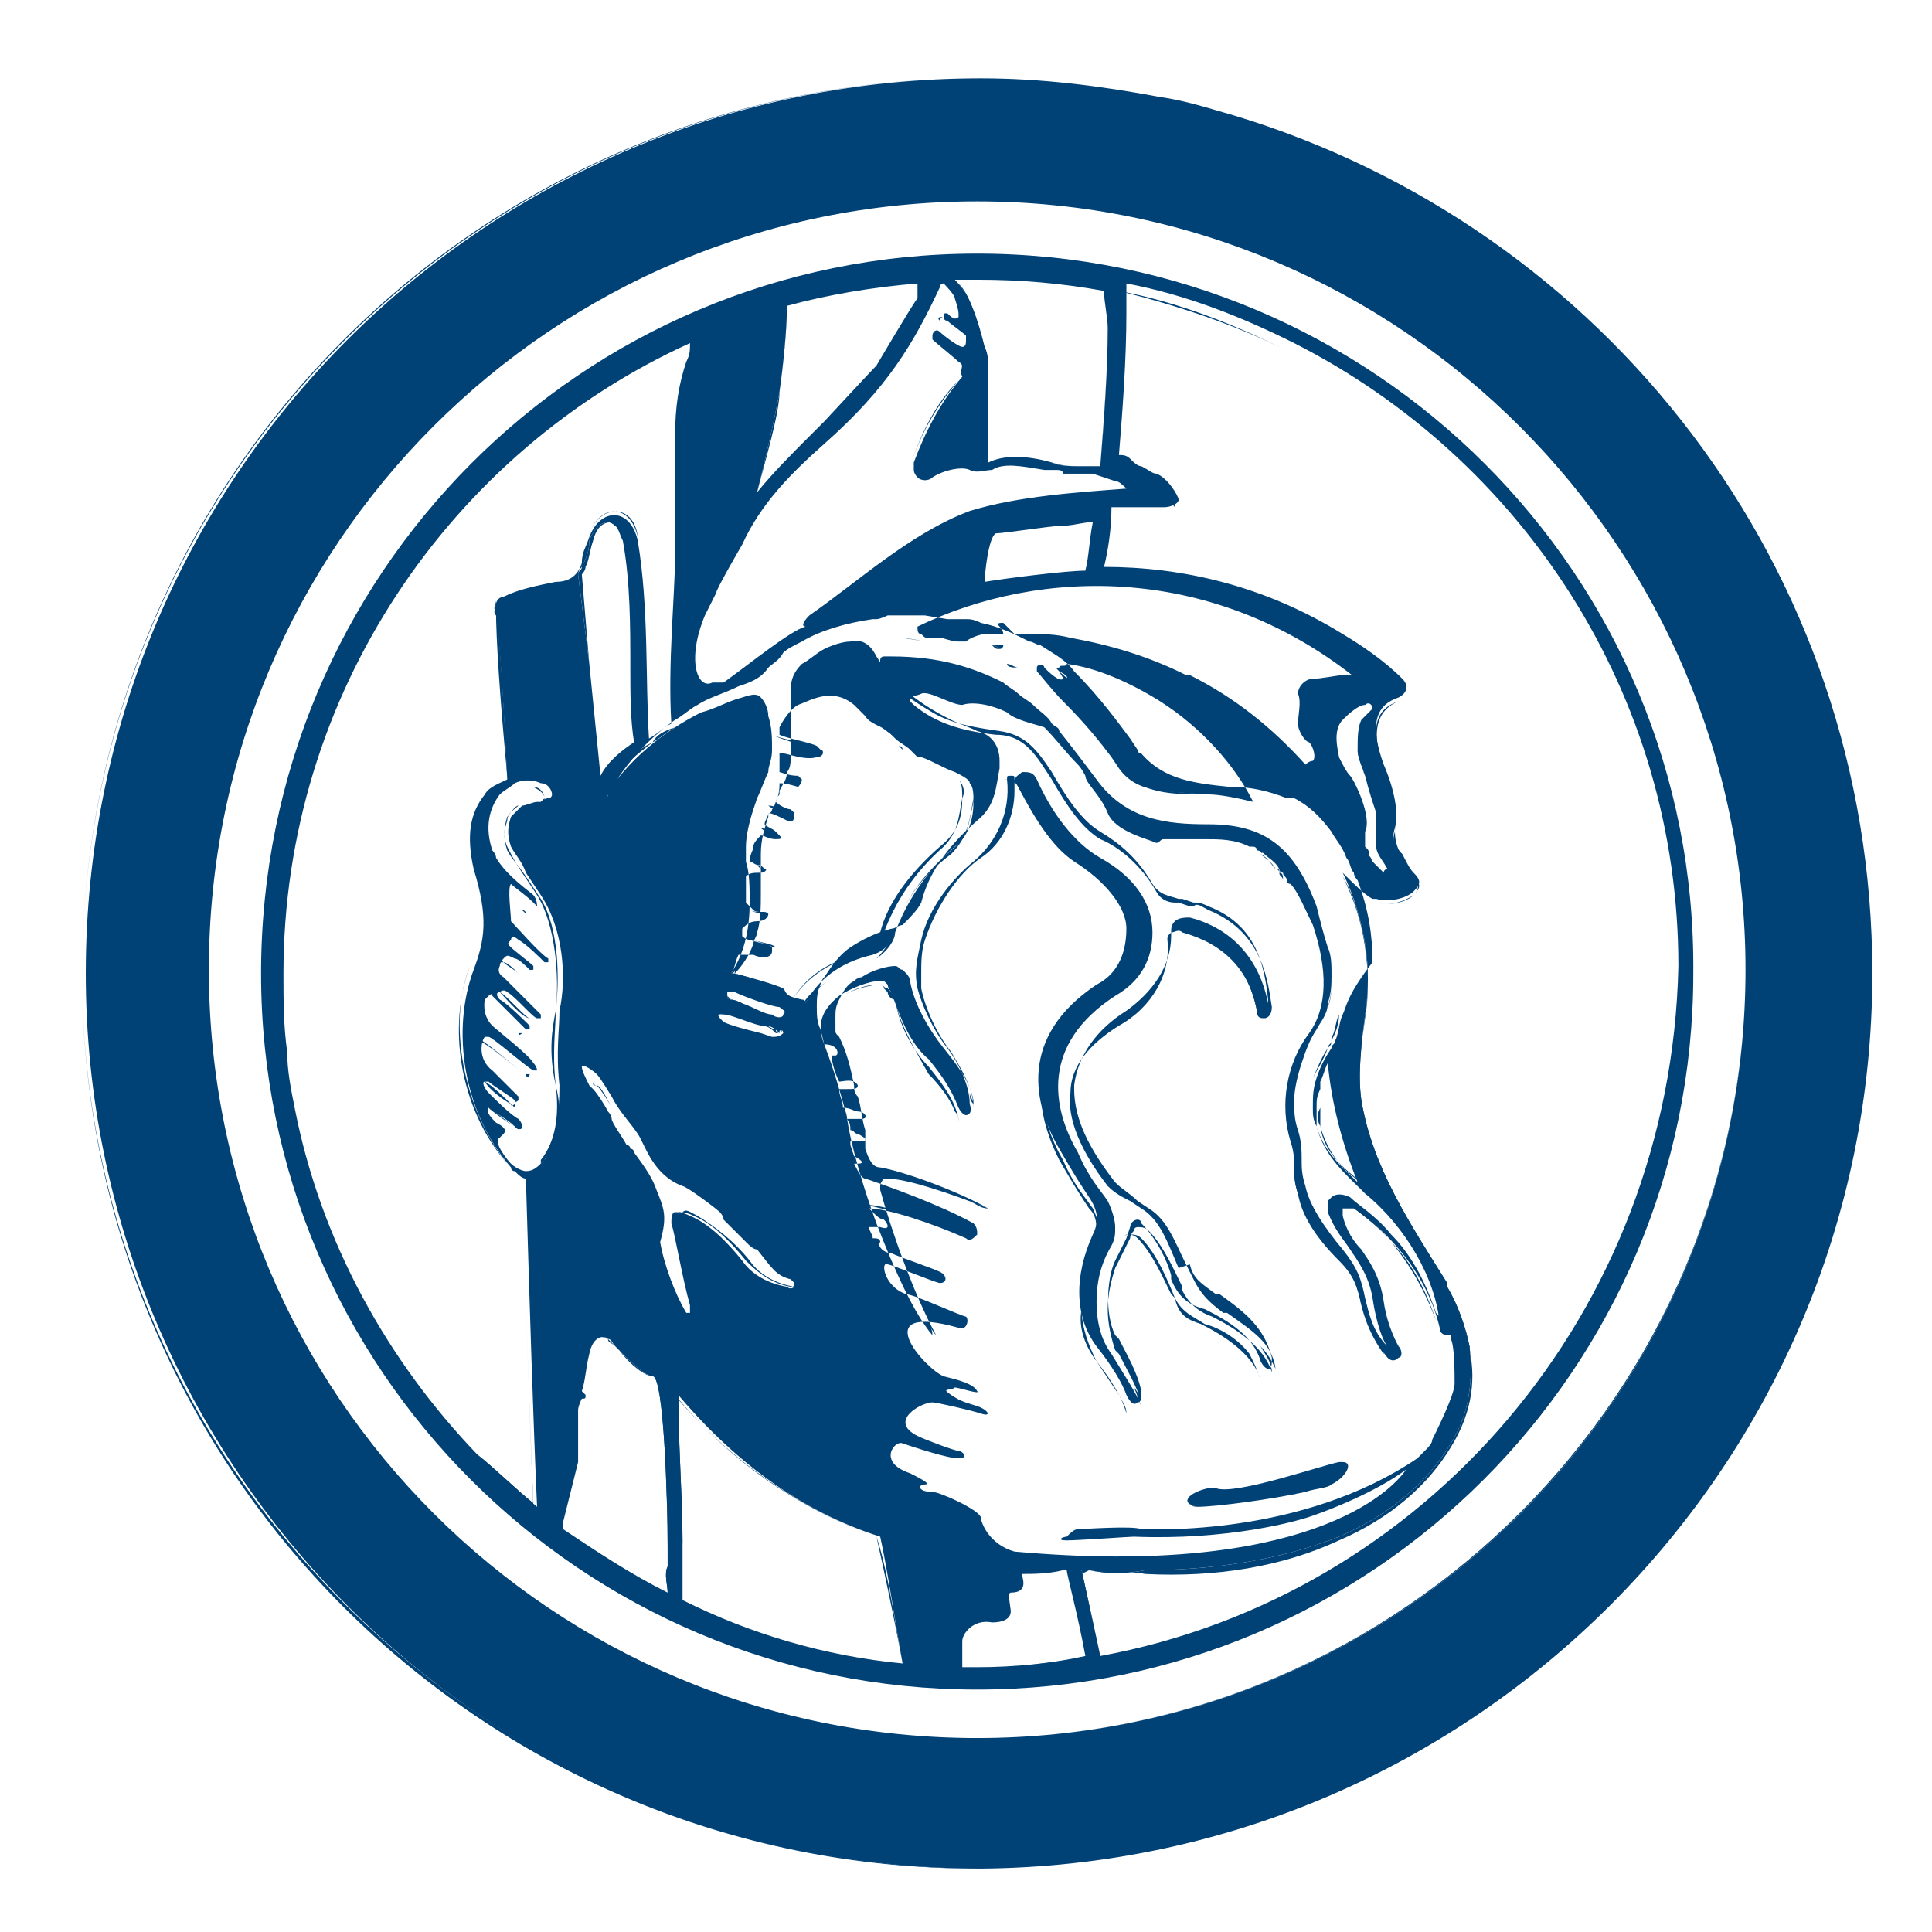 <?xml version="1.0" encoding="utf-8"?>
<!-- Generator: Adobe Illustrator 23.0.3, SVG Export Plug-In . SVG Version: 6.00 Build 0)  -->
<svg version="1.1" id="Layer_1" xmlns="http://www.w3.org/2000/svg" xmlns:xlink="http://www.w3.org/1999/xlink" x="0px" y="0px"
	 viewBox="0 0 51.8 51.8" style="enable-background:new 0 0 51.8 51.8;" xml:space="preserve">
<style type="text/css">
	.st0{fill:#004176;}
</style>
<path class="st0" d="M50.2,26.1c0-10.9-7.2-20-17.1-23c-0.7-0.2-1.3-0.4-2-0.5c-1.6-0.3-3.2-0.5-4.8-0.5c-13.3,0-24,10.7-24,24
	c0,13.2,10.7,24,24,24C39.5,50,50.2,39.3,50.2,26.1z M26.2,46.6C26.2,46.6,26.2,46.6,26.2,46.6C26.2,46.6,26.2,46.6,26.2,46.6
	c-11.4,0-20.6-9.2-20.6-20.6c0-11.4,9.2-20.6,20.6-20.6c0,0,0,0,0,0s0,0,0,0c11.4,0,20.6,9.3,20.6,20.6
	C46.8,37.4,37.6,46.6,26.2,46.6z"/>
<path class="st0" d="M2.2,26.1c0-13.3,10.7-24,24-24C13,2.1,2.2,12.8,2.2,26.1c0,13.3,10.7,24,24,24c0,0,0,0,0,0
	C13,50,2.2,39.3,2.2,26.1z"/>
<path class="st0" d="M26.2,5.4C26.2,5.4,26.2,5.5,26.2,5.4c11.4,0,20.6,9.3,20.6,20.6c0,11.3-9.2,20.6-20.6,20.6c0,0,0,0,0,0
	c11.4,0,20.6-9.2,20.6-20.6C46.8,14.7,37.6,5.4,26.2,5.4z"/>
<path class="st0" d="M26.2,6.8C15.6,6.8,7,15.4,7,26.1c0,10.6,8.6,19.2,19.2,19.2c10.6,0,19.2-8.6,19.2-19.2
	C45.5,15.4,36.8,6.8,26.2,6.8z M25.6,7.5c0.2,0,0.4,0,0.6,0c1.2,0,2.3,0.1,3.4,0.3c0,0.3,0.1,0.7,0.1,1c0,0,0,0,0,0c0,0,0,0,0,0
	c0,1.1-0.1,2.5-0.2,3.7c-0.2,0-0.3,0-0.5,0c-0.3,0-0.6,0-0.8-0.1c-0.7-0.2-1.3-0.2-1.7,0c0,0,0,0,0,0c0,0,0,0,0,0l0,0
	c0,0,0-0.1,0-0.1c0-0.4,0-0.9,0-1.3c0,0,0,0,0,0c0,0,0,0,0,0c0-0.2,0-0.4,0-0.6c0,0,0,0,0,0c0-0.2,0-0.3,0-0.4c0-0.3,0-0.5-0.1-0.7
	C26.2,8.5,26,7.9,25.6,7.5C25.7,7.5,25.6,7.5,25.6,7.5C25.6,7.5,25.6,7.5,25.6,7.5C25.6,7.5,25.6,7.5,25.6,7.5z M20.9,10.5
	C20.9,10.4,20.9,10.4,20.9,10.5c0.1-0.7,0.2-1.7,0.2-2.3c1.1-0.3,2.3-0.5,3.5-0.6c0,0,0,0,0,0c0,0,0,0,0,0c0,0.1,0,0.2,0,0.4
	c-0.1,0.1-1.1,1.8-1.1,1.8c-0.1,0.1-1.4,1.5-1.4,1.5c-0.1,0.1-0.3,0.3-0.4,0.4c0,0-0.1,0.1-0.1,0.1c-0.3,0.3-0.9,0.9-1.3,1.4
	c0,0,0,0,0,0c0,0,0,0,0,0C20.5,12.4,20.8,11.1,20.9,10.5z M18.9,16.5c0.1-0.2,0.2-0.4,0.3-0.6c0-0.1,0.7-1.3,0.7-1.3
	c0.5-1.1,1.3-1.9,2.2-2.7c1.7-1.5,2.4-2.7,3.1-4.2c0-0.1,0.1-0.1,0.1-0.1c0,0,0.3,0.3,0.3,0.4c0,0,0.1,0.3,0.1,0.4
	c0,0.1,0,0.1,0,0.1c-0.1,0.1-0.2,0-0.3-0.1c-0.1,0-0.1,0-0.1,0.1c0,0,0,0.1,0.1,0.1c0.1,0.1,0.4,0.3,0.5,0.4c0,0,0,0.1,0,0.1
	c0,0.1,0,0.2-0.1,0.2c-0.1,0-0.5-0.3-0.6-0.4c-0.1-0.1-0.2,0-0.2,0.1c0,0,0,0.1,0,0.1c0.1,0.1,0.6,0.5,0.7,0.6
	c0.2,0.1,0,0.2,0.1,0.4c0,0,0,0,0,0c0,0,0,0,0,0c-0.6,0.7-1,1.5-1.3,2.3c0,0.1,0,0.1,0,0.2c0,0.1,0.1,0.2,0.1,0.2
	c0.1,0.1,0.3,0.1,0.4,0c0.3-0.2,0.8-0.3,1-0.2c0.2,0.1,0.4,0,0.6,0h0c0.3-0.2,0.8-0.1,1.4,0c0.1,0,0.2,0,0.2,0c0,0,0.1,0,0.1,0h0
	c0.1,0,0.2,0,0.2,0.1c0.1,0,0.2,0,0.3,0c0.2,0,0.3,0,0.5,0l0.6,0.2c0.1,0,0.2,0.1,0.3,0.2c-1.3,0.1-2.9,0.2-4.2,0.6
	c-1.6,0.6-3,1.9-4.3,2.8c-0.2,0.2-0.2,0.3-0.1,0.3c-0.4,0.1-1.5,1-2.2,1.5c-0.1,0-0.2,0-0.3,0C18.7,18.5,18.4,17.7,18.9,16.5z
	 M36.4,20.1c0,0.2,0.1,0.4,0.2,0.7c0.1,0.4,0.2,0.7,0.3,1c0,0,0,0,0,0c0,0,0,0,0,0c0,0.1,0,0.2,0,0.3c0,0.1,0,0.2,0,0.3
	c0,0.1,0,0.2,0,0.3c0,0.2,0.2,0.4,0.3,0.6c0,0,0,0,0,0c0,0-0.1,0-0.1,0.1c-0.1-0.1-0.1-0.1-0.2-0.2c-0.1-0.1-0.2-0.2-0.2-0.3
	c0-0.1,0-0.1-0.1-0.2c0,0,0,0,0-0.1c0-0.1,0-0.2,0-0.3c0.2-0.4-0.3-1.4-0.4-1.5c-0.1-0.1-0.2-0.3-0.3-0.5c0-0.1-0.2-0.7,0.1-1
	c0.1-0.1,0.4-0.4,0.6-0.4c0.1-0.1,0.2,0,0.2,0.1c-0.1,0.1-0.2,0.2-0.3,0.3C36.4,19.5,36.4,19.8,36.4,20.1z M36.4,31.7
	c-0.4-0.4-0.9-0.8-1.1-1.5c0-0.2,0-0.3,0-0.5c0,0,0,0,0,0c0,0,0,0,0,0c0-0.2,0-0.3,0.1-0.5c0,0,0-0.1,0-0.1c0,0,0-0.1,0-0.1
	c0.1-0.2,0.1-0.3,0.2-0.5c0,0,0,0,0,0c0,0,0,0,0,0C35.7,29.6,36,30.7,36.4,31.7C36.4,31.7,36.4,31.7,36.4,31.7
	C36.4,31.7,36.4,31.7,36.4,31.7z M36,27.2c-0.1,0.2-0.1,0.5-0.2,0.7c0,0.1-0.1,0.1-0.1,0.2c-0.2,0.3-0.3,0.5-0.4,0.8
	c-0.1,0.3-0.1,0.5-0.1,0.8c0,0.2,0,0.3,0.1,0.5c0.2,0.8,0.8,1.3,1.2,1.7l0,0c0,0,0.1,0.1,0.1,0.1c1.1,0.9,1.9,2.3,2,3.5c0,0,0,0,0,0
	c0,0,0,0,0,0s0,0,0,0c0,0,0,0,0,0c0,0,0,0,0,0c0,0,0,0,0,0s0,0,0,0s0,0,0,0c0,0,0,0,0-0.1c0-0.1,0-0.1-0.1-0.2
	c-0.3-0.9-0.7-1.6-1.2-2.1c-0.4-0.5-0.9-0.8-1.1-1c-0.2-0.1-0.4-0.1-0.5,0c0,0,0,0-0.1,0.1c0,0,0,0.1,0,0.1c0,0,0,0.1,0,0.2
	c0.2,0.5,0.4,0.7,0.6,1c0.2,0.3,0.5,0.7,0.6,1.3c0.1,0.7,0.3,1.2,0.4,1.3c0,0,0,0,0,0c0,0,0,0,0,0c0,0,0,0,0-0.1c0,0,0,0,0,0.1
	c0,0,0,0,0,0c0,0,0,0,0,0c-0.4-0.4-0.5-0.9-0.6-1.3c-0.1-0.5-0.2-0.8-0.6-1.3c-0.5-0.6-0.9-1.2-1-1.7c-0.1-0.3-0.1-0.5-0.1-0.7
	c0-0.2,0-0.5-0.1-0.8c-0.1-0.3-0.1-0.5-0.1-0.8c0-0.3,0.1-0.7,0.2-1c0.1-0.3,0.2-0.6,0.4-0.9c0.1-0.2,0.3-0.4,0.3-0.7
	c0.1-0.3,0.1-0.5,0.1-0.8c0-0.2,0-0.5-0.1-0.7c-0.1-0.3-0.2-0.7-0.3-1.1c-0.6-1.6-1.4-2.2-2.9-2.2c-1.1,0-2.2-0.1-3-1.2
	c-0.3-0.4-0.6-0.8-1-1.3c0-0.1-0.1-0.1-0.2-0.2c-0.1-0.2-0.3-0.3-0.5-0.5c-0.1-0.1-0.3-0.2-0.4-0.3c-0.1-0.1-0.3-0.2-0.4-0.3
	c-0.8-0.4-1.7-0.7-3-0.7c-0.1,0-0.1,0-0.2,0c-0.1,0-0.1,0.1-0.1,0.1c0,0,0,0,0,0c0,0,0,0.1,0,0.1c0,0.1,0,0.1,0.1,0.2
	c0.3,0.5,0.8,0.8,1.3,1.1c0.5,0.3,1.1,0.4,1.8,0.5c0.7,0.1,1,0.5,1.4,1.1c0.4,0.7,0.8,1.3,1.3,1.6c0.5,0.3,1,0.7,1.4,1.4
	c0.2,0.3,0.4,0.3,0.7,0.4l0.1,0l0.3,0.1h0h0.1c0,0,0.1,0,0.3,0.1c1.3,0.5,1.5,1.6,1.6,2.5c0,0,0,0,0,0c0,0,0,0.1,0,0.1
	c0,0,0,0,0-0.1c0,0,0,0,0,0c0,0,0,0,0,0.1c0,0,0,0,0,0c0,0,0,0.1,0,0.1c0,0,0,0,0-0.1c-0.3-1.5-1.3-2.1-2.1-2.3
	c-0.1,0-0.3,0-0.4,0.1c-0.1,0.1-0.1,0.2-0.1,0.3c0,0,0,0,0,0c0,0,0,0.1,0,0.1c0,0.8-0.5,1.5-1.2,2c-0.8,0.5-1.3,1.2-1.4,2
	c0,0,0,0.1,0,0.1c0,0.8,0.4,1.6,1.1,2.5c0.2,0.2,0.4,0.3,0.6,0.5l0.3,0.2c0.5,0.3,0.7,0.9,1,1.5l0.2,0.4c0.2,0.4,0.4,0.6,0.8,0.9
	l0.1,0c0.7,0.5,1.2,0.8,1.3,1.5v0c0,0,0,0,0,0c-0.1-0.2-0.2-0.4-0.4-0.6c0.1,0.2,0.3,0.4,0.3,0.7v0c0,0,0,0,0,0
	c-0.2-0.7-1-1.2-1.6-1.5c-0.3-0.1-0.6-0.3-0.8-0.7l0-0.1c-0.2-0.4-0.5-1.1-0.9-1.5c-0.1-0.1-0.2-0.1-0.3-0.1c0,0-0.1,0-0.1,0.1
	c0,0-0.1,0.1-0.1,0.2l-0.1,0.2l-0.3,0.6c-0.1,0.3-0.2,0.7-0.2,1.1c0,0.4,0.1,0.8,0.2,1.1l0.1,0.1c0.2,0.4,0.5,0.9,0.6,1.3
	c0,0,0,0,0,0.1c0,0,0,0,0-0.1c0-0.1-0.1-0.3-0.2-0.4c0.1,0.2,0.1,0.3,0.2,0.5c0,0,0,0,0,0.1c0,0,0,0,0-0.1c-0.1-0.3-0.5-0.9-0.8-1.4
	c-0.3-0.4-0.4-0.9-0.4-1.4c0-0.5,0.1-1,0.4-1.5c0.1-0.2,0.1-0.3,0.1-0.5c0-0.2-0.1-0.5-0.2-0.7l0,0c-0.2-0.3-0.5-0.6-0.8-1.3
	c-0.7-1.2-1-2.9,1-4.2c0.7-0.4,1-1,1-1.7c0-0.8-0.5-1.5-1.4-2c-0.7-0.4-1.3-1.2-1.7-2.1c-0.1-0.2-0.2-0.2-0.4-0.2
	c-0.1,0.1-0.2,0.1-0.2,0.3c0,0,0,0,0,0c0,0.1,0,0.1,0,0.2c0,0.7-0.3,1.4-0.9,1.8c-0.6,0.4-1.2,1.3-1.5,2.2c-0.1,0.3-0.1,0.6-0.1,0.9
	c0,0.1,0,0.3,0,0.4c0.1,0.5,0.4,1.2,0.8,1.7c0.3,0.5,0.6,1,0.6,1.5c0,0,0,0,0,0c0,0,0,0,0,0c0,0,0,0,0-0.1c0-0.1-0.1-0.2-0.1-0.3
	c0,0.1,0,0.2,0.1,0.3c0,0,0,0,0,0c0,0,0,0,0,0c0,0,0,0,0-0.1c-0.1-0.5-0.4-0.9-0.8-1.4c-0.4-0.5-0.8-1.2-0.9-1.8
	c0-0.1-0.1-0.2-0.1-0.2v0l0,0l-0.1-0.1l0,0c-0.1,0-0.1-0.1-0.2-0.1c-0.2,0-0.6,0.1-0.9,0.3c-0.1,0-0.2,0.1-0.2,0.1
	c-0.2,0.1-0.3,0.3-0.4,0.5c-0.1,0.2-0.1,0.3-0.1,0.5c0,0.1,0,0.2,0,0.3c0,0,0,0,0,0c0,0.1,0,0.1,0.1,0.2c0.2,0.4,0.3,0.8,0.4,1.3
	c0,0.1,0,0.2,0.1,0.3c0.1,0.3,0.1,0.6,0.2,0.9c0,0,0,0.1,0,0.1l0,0.2l0,0.2l0,0c0.1,0.3,0.2,0.5,0.4,0.5c0.6,0.1,2,0.6,2.9,1.1
	c0,0,0,0,0,0c0,0,0,0,0,0c-0.2-0.1-0.3-0.1-0.5-0.2c0.2,0.1,0.3,0.2,0.5,0.2c0,0,0,0,0,0c0,0,0,0,0,0c-1-0.4-2.2-0.8-2.7-0.8
	c-0.1,0-0.1,0-0.1,0c0,0,0,0,0,0c0,0-0.1,0.1-0.1,0.2c0,0,0,0.1,0,0.1c0.3,1.1,0.9,2.8,1.5,3.9c0,0,0,0,0,0c0,0,0,0,0,0
	c-0.1-0.1-0.2-0.3-0.3-0.5c0.1,0.2,0.2,0.3,0.2,0.5c0,0,0,0,0,0c0,0,0,0,0,0c-0.5-0.6-1-1.7-1.5-3c-0.3-0.8-0.7-2.1-0.8-2.9
	c-0.2-0.7-0.3-1.1-0.6-1.9l-0.1-0.4c-0.1-0.2-0.1-0.4-0.1-0.6c0-0.2,0-0.4,0.1-0.6c0,0,0-0.1,0.1-0.2c0.2-0.3,0.4-0.6,0.7-0.8
	c0.3-0.2,0.7-0.4,1.1-0.5c0.1,0,0.2-0.1,0.3-0.1c0.2-0.2,0.4-0.4,0.5-0.6c0.2-0.8,0.7-1.5,1.5-2.2c0.5-0.4,0.5-0.9,0.6-1.4l0,0
	c0-0.1,0-0.2,0-0.2c0-0.4-0.2-0.7-0.6-0.8c-0.2-0.1-0.5-0.2-0.7-0.3c-0.8-0.4-1.5-0.9-2-1.7c-0.1-0.2-0.3-0.5-0.7-0.4
	c-0.2,0-0.5,0.1-0.7,0.2c-0.2,0.1-0.4,0.3-0.6,0.4c-0.2,0.2-0.3,0.4-0.3,0.7c0,0,0,0.1,0,0.1l0,0.7l0,0.3l0,0.2v0c0,0,0,0.1,0,0.2
	c0,0.1,0,0.2,0,0.3c0,0.1,0,0.3-0.1,0.4c0,0.2-0.1,0.3-0.2,0.5c0,0,0,0.1,0,0.1c-0.1,0.1-0.1,0.3-0.2,0.4c0,0,0,0.1-0.1,0.1
	c0,0,0,0,0,0.1c-0.1,0.3-0.2,0.6-0.2,1c0,0.1,0,0.1,0,0.2c0,0.3,0,0.5,0,0.8c0,0.4,0,0.8-0.1,1.1c0,0.1-0.1,0.2-0.1,0.3
	c-0.1,0.3-0.3,0.6-0.5,0.8c0,0,0,0,0,0c0,0,0,0,0,0c0,0,0,0,0-0.1c0,0,0,0.1-0.1,0.1c0,0,0,0,0,0c0,0,0,0,0,0
	c0.4-0.6,0.5-1.3,0.5-1.9c0-0.4,0-0.8-0.1-1.1l0-0.2c0-0.1,0-0.2,0-0.2c0-0.3,0.1-0.7,0.2-1l0.1-0.3c0.1-0.2,0.2-0.5,0.3-0.7
	c0-0.2,0.1-0.3,0.1-0.6c0-0.3,0-0.6-0.1-0.9c0-0.2-0.1-0.4-0.2-0.5c-0.1-0.1-0.2-0.1-0.5,0c-0.4,0.1-0.7,0.3-1.1,0.4
	c-1,0.5-2,1.3-2.6,2.3c0,0,0.1-0.1,0.1-0.1c0,0.1-0.1,0.1-0.1,0.2c0.5-1,1.2-1.7,1.9-2.2c0.2-0.1,0.4-0.3,0.6-0.4c0,0,0,0,0,0
	c0,0,0,0,0,0c0.3-0.2,0.7-0.3,1.1-0.5c0.3-0.1,0.6-0.2,0.8-0.5c0.1-0.1,0.3-0.2,0.4-0.4c0.1-0.1,0.3-0.2,0.5-0.3l0,0l0,0
	c0.5-0.3,1.2-0.5,1.9-0.6c0,0,0,0,0.1,0c0.1,0,0.3-0.1,0.3-0.1c0.1,0,0.2,0,0.4,0c0.2,0,0.4,0,0.6,0c0,0,0.6,0.1,0.6,0.1l0.5,0
	c0,0,0,0,0,0c0.1,0,0.2,0,0.4,0.1c0.5,0.1,0.9,0.3,1.3,0.5c0.1,0,0.2,0.1,0.3,0.1l0,0l0,0c0.3,0.2,0.7,0.4,0.9,0.7
	c0.7,0.7,1.2,1.4,1.5,1.8l0.2,0.3c0,0,0,0.1,0.1,0.1c0.6,0.7,1.4,0.8,2.4,0.9h0.1c0.4,0,0.9,0.1,1.4,0.3c0,0,0,0,0.1,0l0,0
	c0,0,0.1,0,0.1,0l0,0c0.4,0.2,0.7,0.5,1,0.9c0.1,0.2,0.3,0.4,0.4,0.7c0.1,0.1,0.1,0.3,0.2,0.4c0,0.1,0.1,0.2,0.1,0.2
	c0.3,0.8,0.4,1.5,0.4,2.2C36.1,26.7,36.1,27,36,27.2z M21,27.2c0,0.1-0.2,0.1-0.3,0c-0.2,0-0.5-0.2-0.8-0.3
	c-0.2-0.1-0.3-0.1-0.3-0.1c-0.1,0-0.1-0.1-0.1-0.1c0,0,0,0,0,0c0,0,0,0,0,0c0,0,0-0.1,0-0.1c0,0,0.1,0,0.2,0c0.2,0.1,1,0.4,1.2,0.4
	C21,27.1,21.1,27.1,21,27.2C21,27.1,21,27.1,21,27.2C21,27.1,21,27.2,21,27.2z M21,27.7C21,27.7,21,27.7,21,27.7
	c-0.1,0.1-0.2,0.1-0.3,0.1l-0.3-0.1c-0.4-0.1-0.8-0.2-1-0.3c0,0,0,0,0,0c0,0,0,0,0,0c-0.1-0.1-0.2-0.2-0.1-0.2c0-0.1,0.1,0,0.2,0
	c0.2,0,0.6,0.2,1,0.3c0.2,0,0.3,0.1,0.4,0.2C20.9,27.6,20.9,27.6,21,27.7C20.9,27.6,21,27.6,21,27.7z M21,26.5
	c-0.2-0.1-0.9-0.3-1.3-0.4c0,0,0,0,0,0c0,0,0,0-0.1,0c0.1-0.1,0.1-0.3,0.2-0.5c0.1,0,0.3,0,0.4,0c0.2,0.1,0.5,0.1,0.5-0.1
	c0,0,0,0,0-0.1c-0.1-0.1-0.3-0.1-0.6-0.2c-0.1,0-0.2-0.1-0.2-0.1c0,0,0,0,0,0c0-0.1,0-0.2,0-0.2c0.1-0.1,0.2-0.2,0.4-0.2
	c0.2,0,0.3-0.1,0.3-0.2c-0.1-0.1-0.3,0-0.4-0.1c0,0-0.1-0.1-0.1-0.1c0,0-0.1-0.1-0.1-0.1c0-0.1,0-0.3,0-0.4c0-0.1,0-0.2,0-0.3
	c0.1-0.1,0.2-0.1,0.4-0.1c0.1,0,0.2-0.1,0.1-0.1c0,0,0,0-0.1-0.1c-0.2,0-0.2-0.1-0.3-0.1c0,0,0,0,0,0c0,0,0,0,0,0
	c0-0.2,0.1-0.3,0.1-0.4s0.1-0.2,0.2-0.3c0.1,0,0.2,0.1,0.4,0.1c0.1,0,0.2,0,0.1-0.1c0,0,0,0-0.1-0.1c-0.1-0.1-0.2-0.1-0.3-0.2
	c0,0,0,0,0,0c0,0,0,0,0,0c0-0.1,0.1-0.2,0.1-0.3c0.1,0,0.3,0.1,0.5,0.2c0.2,0.1,0.2-0.1,0.2-0.2c0,0-0.1-0.1-0.1-0.1
	c-0.1,0-0.3-0.1-0.4-0.2c0,0,0,0,0,0c0,0,0,0,0,0c0.1-0.2,0.1-0.4,0.1-0.5c0.2,0,0.5,0.1,0.5,0.1s0.1-0.1,0.1-0.2c0,0,0,0-0.1-0.1
	c-0.1,0-0.2,0-0.5-0.1c0,0,0,0,0,0c0,0,0,0,0,0c0,0,0-0.1,0-0.1c0,0,0-0.2,0-0.4c0,0,0.1,0,0.1,0c0.1,0,0.6,0.2,0.9,0.1
	c0.2,0,0.2-0.2,0.1-0.2c0,0-0.1-0.1-0.1-0.1c-0.2-0.1-0.8-0.2-1-0.3c0,0,0,0,0,0c0,0,0,0,0,0c0,0,0,0,0,0l0-0.2
	c0.1-0.2,0.3-0.5,0.5-0.6c0.3-0.1,0.9-0.5,1.5,0c0.1,0.1,0.2,0.2,0.3,0.3c0.1,0.2,0.5,0.3,0.6,0.4c0,0,0.1,0.1,0.2,0.2
	c0.1,0.1,0.3,0.2,0.4,0.3c0,0,0,0,0,0c0,0,0,0,0,0c0,0,0.1,0.1,0.1,0.1c0,0,0,0,0.1,0.1c0,0,0,0,0,0c0,0,0.1,0,0.1,0
	c0.3,0.1,0.6,0.3,0.9,0.4c0.2,0.1,0.4,0.2,0.4,0.3c0.1,0.1,0.1,0.3,0.1,0.5l0,0c0,0.4-0.1,0.9-0.5,1.2c-0.8,0.7-1.3,1.5-1.6,2.3
	c-0.1,0.3-0.3,0.5-0.6,0.6c-0.9,0.2-1.5,0.7-1.8,1.3c0,0,0,0,0,0c0,0,0,0,0,0c0,0,0-0.1-0.1-0.1c0,0,0,0,0,0c0,0,0,0,0,0
	c0,0,0,0,0,0C21,26.7,21.1,26.6,21,26.5z M15.5,15.4c0-0.1,0.1-0.2,0.1-0.2c0.1-0.2,0.2-0.4,0.2-0.7c0.1-0.3,0.3-0.5,0.5-0.5
	c0.1,0,0.2,0.1,0.2,0.1c0.1,0.1,0.1,0.2,0.2,0.4c0.2,1.1,0.2,2.3,0.2,3.4c0,0.7,0,1.4,0.1,2c-0.3,0.2-0.7,0.5-0.9,0.9l-0.3-3
	L15.5,15.4z M26.6,17.3c0.1,0,0.2,0,0.3,0c0,0,0,0,0,0c0,0,0,0,0,0c0,0,0,0.1-0.1,0.1C26.8,17.4,26.7,17.3,26.6,17.3
	C26.6,17.3,26.6,17.3,26.6,17.3C26.6,17.3,26.6,17.3,26.6,17.3z M27.5,16.9c0,0,0.1,0,0.1,0C27.6,16.9,27.6,16.9,27.5,16.9z
	 M28.4,18c-0.1-0.1-0.1-0.1,0-0.1c0-0.1,0.2,0,0.2-0.1c0,0,0,0,0,0c0,0,0,0,0,0c0,0,0,0,0,0c0,0,0,0,0,0c0.8,0.1,1.7,0.5,2.5,1
	c1.1,0.7,2,1.7,2.5,2.7c0,0,0,0,0,0c0,0,0,0,0,0c-0.4-0.1-0.9-0.2-1.2-0.2l-0.1,0c-1-0.1-1.8,0-2.3-0.7l-0.2-0.3
	c-0.3-0.4-0.7-0.9-1.3-1.5c-0.3-0.3-0.6-0.7-0.7-0.8c0-0.1,0-0.1,0-0.1c0-0.1,0.2-0.1,0.2,0c0.1,0.1,0.4,0.4,0.5,0.3c0,0,0,0,0,0
	C28.7,18.2,28.6,18.1,28.4,18z M36.5,18.2c-0.1-0.1-0.4-0.1-0.5-0.1c-0.1,0-0.6,0.1-0.8,0.1c-0.2,0-0.4,0.2-0.4,0.4
	c0.1,0.2,0,0.6,0,0.8c0,0.2,0.2,0.5,0.3,0.5c0.1,0.1,0.2,0.4,0.1,0.5c0,0-0.1,0-0.2,0.1c-0.9-1-1.9-1.8-3.1-2.4c0,0,0,0,0,0
	c0,0-0.1,0-0.1,0c-1-0.5-2-0.8-3.1-1c0,0,0,0,0,0c-0.4-0.1-0.7-0.1-1.1-0.1c0,0-0.1,0-0.1,0c0,0,0,0,0,0c0,0,0,0,0,0
	c-0.1,0-0.2,0-0.3,0c-0.1-0.1-0.2-0.2-0.3-0.3c-0.1,0-0.2,0-0.1,0.1c0,0,0.1,0.1,0.1,0.2c-0.2,0-0.3,0-0.5,0c-0.1,0-0.4,0.1-0.5,0.2
	c0,0,0,0-0.1,0c0,0,0,0,0,0c0,0,0,0-0.1,0c-0.2,0-0.4-0.1-0.5-0.1c0,0-0.2,0-0.3,0c-0.1,0-0.1,0-0.2-0.1c-0.1,0-0.1-0.1-0.1-0.2
	c3.3-1.6,8-1.7,11.9,1.5C36.6,18.2,36.5,18.2,36.5,18.2z M29.3,14c-0.1,0.5-0.1,0.9-0.2,1.3c-0.5,0-2.1,0.2-2.7,0.3
	c0-0.2,0.1-1.2,0.3-1.3c0.2,0,1.5-0.2,1.7-0.2C28.8,14.1,29,14,29.3,14C29.3,14,29.3,14,29.3,14C29.3,14,29.3,14,29.3,14z M12.8,39
	c-2.4-2.5-4.2-5.7-4.9-9.3c-0.1-0.5-0.2-1-0.2-1.5c-0.1-0.7-0.1-1.4-0.1-2.1c0-7.5,4.5-14,10.9-16.9c0,0.2,0,0.3-0.1,0.5
	c-0.2,0.6-0.3,1.2-0.3,2c0,0.2,0,0.4,0,0.7c0,0.7,0,1.7,0,2.5c0,1-0.2,2.9-0.1,4.5c-0.2,0.1-0.4,0.3-0.6,0.4c-0.1-1.6,0-3.5-0.3-5.3
	c-0.2-0.9-1-0.9-1.3-0.1c-0.1,0.3-0.2,0.4-0.2,0.7c-0.1,0.3-0.3,0.5-0.7,0.5c-0.5,0.1-1,0.2-1.4,0.4c-0.1,0-0.2,0.1-0.2,0.2
	c0,0.1-0.1,0.2,0,0.3c0.1,0.7,0.2,2.3,0.3,4.4c-0.2,0.1-0.5,0.2-0.6,0.4c-0.4,0.5-0.5,1.1-0.3,2c0.4,1.3,0.3,1.9,0,2.7
	c-0.6,1.6-0.3,3.8,1,5.3c0,0,0,0.1,0.1,0.1c0.1,0.1,0.2,0.2,0.3,0.2c0,0,0,0,0,0c0,0,0,0,0,0h0c0.1,3.4,0.2,6.6,0.3,8.8
	C13.8,39.9,13.3,39.4,12.8,39z M14.6,31.1C14.5,31.1,14.5,31.2,14.6,31.1c-0.2,0.2-0.3,0.3-0.5,0.3c-0.1,0-0.3-0.1-0.4-0.2
	c-0.1-0.1-0.5-0.6-0.3-0.7c0,0,0,0,0.1-0.1c0.1-0.1,0-0.2-0.2-0.3c-0.1-0.1-0.3-0.3-0.2-0.4c0,0,0,0,0,0c0.1,0.1,0.5,0.3,0.7,0.5
	c0.1,0.1,0.1,0.1,0.2,0c0,0,0-0.1-0.1-0.2c-0.2-0.1-0.6-0.5-0.8-0.7c-0.1-0.1-0.2-0.3-0.1-0.3c0,0,0,0,0.1,0
	c0.1,0.1,0.6,0.4,0.7,0.5c0,0.1,0.1,0,0.1,0c0,0,0-0.1,0-0.1c-0.1-0.1-0.5-0.5-0.7-0.7c-0.4-0.3-0.3-0.8-0.2-0.9c0,0,0,0,0.1,0
	c0.1,0,1,0.8,1.2,0.9c0,0,0.1,0,0.1,0c0,0,0-0.1-0.1-0.2c-0.1-0.2-1-0.9-1.1-1c-0.3-0.3-0.2-0.7-0.2-0.7c0,0,0.1-0.1,0.1-0.1
	c0,0,0.1-0.1,0.1,0c0.1,0.1,0.8,0.8,0.9,0.9c0,0,0.1,0,0.1,0c0,0,0-0.1,0-0.1c-0.1-0.1-0.6-0.6-0.8-0.7c-0.1-0.1-0.1-0.2,0-0.2
	c0,0,0.1-0.1,0.2,0c0.2,0.1,0.7,0.7,0.8,0.7c0,0,0.1,0,0.1,0c0,0,0-0.1,0-0.1c-0.1-0.1-0.9-0.9-1-1c0,0-0.2-0.1-0.1-0.3
	c0-0.1,0.1-0.2,0.1-0.2c0.1-0.1,0.1-0.1,0.3,0c0.1,0,0.3,0.2,0.4,0.3c0,0,0.1,0,0.1,0c0,0,0-0.1,0-0.1c-0.1-0.1-0.5-0.4-0.6-0.5
	c-0.1-0.1-0.1-0.1,0-0.2c0-0.1,0.1-0.1,0.2,0c0.2,0.1,0.6,0.5,0.7,0.6c0,0,0.1,0,0.1,0c0,0,0-0.1,0-0.1c-0.2-0.1-0.9-0.9-1-1
	c0-0.2-0.1-0.9,0-1c0,0,0,0,0,0c0.1,0.1,0.4,0.3,0.6,0.5c0,0,0.1,0.1,0.1,0.1c0,0,0-0.2-0.1-0.3c-0.1-0.1-0.7-0.5-1-1
	c0-0.1-0.1-0.2-0.1-0.2c-0.2-0.6-0.1-1.1,0.2-1.5c0.1-0.1,0.3-0.2,0.4-0.3c0.2-0.1,0.5-0.1,0.7,0c0.2,0,0.3,0.2,0.3,0.3
	c0,0,0,0.1-0.1,0.1c0,0-0.1,0-0.2,0.1c0,0,0,0-0.1,0c-0.1,0-0.3,0.1-0.4,0.1c0,0,0,0,0,0c-0.1,0.1-0.2,0.2-0.3,0.3
	c-0.1,0.3-0.1,0.5,0,0.8c0.1,0.2,0.3,0.4,0.4,0.7l0.4,0.6c0.6,0.9,0.7,2.2,0.5,3.1c0,0.5-0.1,1.1,0,2C15,29.9,14.9,30.6,14.6,31.1z
	 M17.9,42.7c-1-0.5-1.9-1.1-2.8-1.7l0,0c0,0,0,0,0,0l0-0.2l0.2-0.8c0,0,0,0,0,0l0.2-0.8v-1.4v0c0,0,0-0.1,0.1-0.3
	c0.1,0,0.1,0,0.1-0.1c0,0,0,0,0,0c0,0,0,0-0.1-0.1c0,0,0,0,0,0c0,0,0,0,0,0c0.1-0.3,0.1-0.6,0.2-1c0.1-0.5,0.4-0.5,0.5-0.4
	c0.1,0,0.1,0.1,0.2,0.2l0,0c0,0,0,0,0,0l0.1,0.1c0.3,0.3,0.7,0.7,0.9,0.7c0.3,0,0.4,3.3,0.4,4.6c0,0.3,0,0.5,0,0.5
	C17.8,42.2,17.9,42.5,17.9,42.7C17.9,42.7,17.9,42.7,17.9,42.7C17.9,42.7,17.9,42.7,17.9,42.7z M17.6,31.9
	C17.5,31.9,17.5,31.9,17.6,31.9c-0.1-0.3-0.3-0.6-0.6-1c0,0,0-0.1-0.1-0.1c0,0,0-0.1-0.1-0.1c-0.1-0.2-0.4-0.6-0.4-0.7
	c0,0,0-0.1-0.1-0.2c-0.1-0.2-0.3-0.5-0.4-0.6c0,0-0.1-0.1-0.1-0.1c-0.1-0.2-0.2-0.4-0.2-0.5c0-0.1,0.3,0.1,0.4,0.2v0c0,0,0,0,0,0
	c0,0,0,0,0,0c0.1,0.1,0.4,0.6,0.4,0.6c0.2,0.4,0.5,0.7,0.7,1l0,0c0.2,0.3,0.4,1.1,1.2,1.4c0.1,0,0.9,0.6,1,0.7c0,0,0.1,0.1,0.1,0.2
	c0,0,0.1,0.1,0.1,0.1c0.2,0.2,0.4,0.4,0.5,0.5c0.1,0.1,0.2,0.2,0.3,0.2c0.4,0.5,0.5,0.7,0.9,0.8c0,0,0.1,0.1,0.1,0.1
	c0,0.1,0,0.1,0,0.1c0,0,0,0,0,0c0,0-0.1,0.1-0.2,0c-0.6-0.1-1-0.4-1.2-0.7c-0.4-0.5-0.9-1-1.4-1.2c-0.2-0.1-0.3-0.1-0.4-0.1
	c-0.1,0-0.1,0.2-0.1,0.3c0.1,0.3,0.3,1.5,0.5,2.2c0,0.1,0,0.2,0,0.2c0,0,0,0-0.1,0c0,0,0,0,0,0c0,0,0,0,0,0c0,0,0,0,0,0
	c-0.3-0.5-0.6-1.3-0.7-1.9C17.9,32.6,17.8,32.4,17.6,31.9z M24.2,44.6c-2.1-0.2-4.1-0.8-5.9-1.7c0-0.5,0-1,0-1.5
	c0-1.2-0.1-2.4-0.1-3.5c0-0.2,0-0.3,0-0.5c0,0-0.1-0.1-0.1-0.1c0,0,0.1,0.1,0.1,0.1c0,0,0,0,0,0c0,0-0.1-0.1-0.1-0.1
	c1.5,1.8,3.3,3.2,5.5,3.9C23.8,42.1,24,43.5,24.2,44.6C24.2,44.5,24.2,44.5,24.2,44.6C24.2,44.6,24.2,44.6,24.2,44.6z M24.8,39.8
	c0.2,0-0.2-0.2-0.4-0.3c-0.9-0.3-0.4-0.9-0.2-0.8c0.3,0.1,1.2,0.4,1.5,0.4c0.3,0,0.1-0.2,0-0.2s-0.9-0.3-1.1-0.4
	c-0.8-0.4,0.1-0.9,0.4-0.9c0.1,0,1,0.2,1.3,0.3c0.3,0.1,0.2-0.1-0.1-0.2c-0.3-0.1-0.4-0.1-0.7-0.3s0-0.1,0.1-0.2
	c0.1,0,0.7,0.2,0.6,0.1c-0.1-0.2-0.5-0.3-0.9-0.4c-0.5-0.2-2.1-2,0.4-1.3c0.2,0.1,0.3-0.2,0.2-0.3c-0.1,0-1.4-0.6-1.6-0.6
	c-0.6-0.2-0.7-0.9-0.5-0.8c0.1,0,1.3,0.5,1.4,0.5c0.2,0,0.2-0.2,0-0.3c-0.2-0.1-1.1-0.4-1.3-0.5c-0.2,0-0.4-0.2-0.3-0.3
	c0-0.1-0.1-0.1-0.2-0.1c0-0.1-0.1-0.2-0.1-0.3c0.1,0,0.2,0,0.3,0c0.3,0.1,0.2-0.1,0.1-0.2c-0.1,0-0.2-0.1-0.4-0.3c0,0,0,0,0,0
	c0.5,0,1.7,0.4,2.6,0.8c0.1,0.1,0.2,0,0.3-0.1c0-0.1,0-0.2-0.1-0.3c-0.9-0.5-2.3-1-2.9-1.2c-0.1,0-0.2-0.2-0.3-0.4c0,0,0.1,0,0.1,0
	c0.2,0,0.1-0.1-0.1-0.2l-0.1-0.3c0,0,0,0,0-0.1c0.1,0,0.2,0,0.3,0c0.2,0,0.1-0.1-0.1-0.2c-0.1,0-0.1-0.1-0.2-0.1
	c0-0.1,0-0.2-0.1-0.3c0.1,0,0.2,0,0.4,0c0.2,0,0.1-0.2-0.1-0.2c-0.1,0-0.2-0.1-0.4-0.1c0-0.2-0.1-0.3-0.1-0.5c0,0,0.1,0,0.2,0
	c0.2,0,0.3,0,0.3-0.1c-0.1-0.2-0.4-0.1-0.5-0.1c0,0,0,0,0,0c-0.1-0.2-0.2-0.5-0.2-0.7c0,0,0.1,0,0.1,0c0.1,0,0.1-0.3-0.3-0.3
	c-0.2-0.5-0.1-0.9,0.4-1.3c0.3-0.2,0.8-0.4,1.1-0.4c0.1,0,0.1,0,0.1,0c0,0,0.1,0.1,0.1,0.1c0,0,0,0.1,0.1,0.2c0.2,0.6,0.5,1.4,1,1.8
	c0.4,0.5,0.6,0.8,0.8,1.3c0.1,0.2,0.2,0.2,0.2,0.2c0,0,0.2,0,0.1-0.3c0-0.5-0.3-1.1-0.6-1.5c-0.4-0.5-0.7-1.2-0.8-1.6
	c-0.1-0.5,0-0.8,0.1-1.3c0.2-0.9,0.9-1.7,1.4-2.1c0.6-0.5,1-1.3,0.9-2.2c0-0.1,0-0.1,0.1-0.1c0.1,0,0.1,0,0.1,0.1
	c0.5,1,1,1.8,1.6,2.2c0.8,0.5,1.4,1.2,1.4,1.8c0,0.6-0.2,1.2-0.8,1.5c-2.1,1.4-1.7,3.2-1,4.4c0.4,0.7,0.6,1,0.8,1.3l0,0
	c0.2,0.3,0.3,0.6,0.1,1c-0.5,1.1-0.5,2.2,0.1,3c0.4,0.5,0.7,1,0.8,1.3c0.1,0.2,0.2,0.3,0.3,0.2c0.1,0,0.1-0.1,0.1-0.3
	c-0.1-0.5-0.4-1-0.6-1.4l-0.1-0.1c-0.3-0.6-0.2-1.6,0-2l0.3-0.6l0.1-0.3c0-0.1,0.1-0.2,0.2-0.2c0,0,0.1,0,0.1,0.1
	c0.4,0.4,0.7,1,0.8,1.4l0,0.1c0.2,0.5,0.5,0.7,0.9,0.8c0.6,0.3,1.3,0.7,1.5,1.4c0.1,0.2,0.2,0.2,0.2,0.2c0.1,0,0.1-0.1,0.1-0.3
	c-0.2-0.8-0.7-1.2-1.4-1.7l-0.1,0c-0.4-0.3-0.6-0.4-0.7-0.8L31.6,34c-0.3-0.7-0.5-1.3-1-1.6l-0.3-0.2c-0.2-0.1-0.4-0.2-0.6-0.4
	c-0.7-0.9-1.1-1.8-1-2.5c0-0.7,0.5-1.3,1.3-1.8c0.9-0.5,1.4-1.4,1.3-2.3c0-0.1,0-0.1,0.1-0.2c0.1,0,0.2-0.1,0.3,0
	c1.1,0.3,1.8,1,2,2.1c0,0.2,0.1,0.2,0.2,0.2c0.1,0,0.2-0.1,0.2-0.3c-0.1-0.6-0.2-2-1.7-2.6c-0.2-0.1-0.3-0.2-0.4-0.1
	c0,0-0.1,0-0.1,0c0,0-0.3-0.1-0.3-0.1l-0.1,0c-0.2,0-0.4-0.1-0.5-0.3c-0.4-0.7-1-1.2-1.5-1.4c-0.5-0.3-0.9-0.9-1.3-1.6
	c-0.4-0.6-0.7-1.2-1.5-1.2c-0.9-0.1-1.6-0.3-2.2-0.8c-0.1-0.1-0.1-0.1-0.1-0.1c0-0.2,0.1-0.1,0.3-0.2c0.2-0.1,0.8,0.3,1.1,0.3
	c0.3-0.1,0.8,0,1.2,0.2c0.2,0.2,0.7,0.3,1,0.4c0.3,0.3,0.6,0.7,0.9,1c0.1,0.1,0.2,0.3,0.2,0.3c0,0.2,0.4,0.5,0.6,1
	c0.2,0.5,1.1,0.7,1.3,0.8c0.1,0,0.1-0.1,0.2-0.1c0.2,0,0.3,0,0.5,0c0,0,0,0,0,0c0.2,0,0.4,0,0.6,0c0,0,0,0,0,0c0.4,0,0.8,0,1.2,0.2
	c0,0,0,0,0.1,0c0,0,0.1,0,0.1,0.1c0.1,0,0.2,0.1,0.2,0.1c0,0-0.1,0-0.1,0c0,0,0,0,0.1,0c0,0,0,0,0,0c0,0,0,0,0,0
	c0.1,0.1,0.3,0.2,0.4,0.4c0,0,0,0.1,0.1,0.1c0,0.1,0.1,0.1,0.1,0.2c0,0,0,0.1,0.1,0.1c0.2,0.2,0.4,0.7,0.6,1.1
	c0.4,1.2,0.4,2.2-0.1,2.9c-0.6,0.8-0.8,1.9-0.5,2.9c0.1,0.3,0.1,0.5,0.1,0.7c0,0.2,0,0.4,0.1,0.7c0.1,0.6,0.5,1.2,1.1,1.8
	c0.4,0.4,0.5,0.7,0.6,1.2c0.1,0.4,0.3,0.9,0.7,1.4c0.1,0.1,0.2,0.1,0.3,0c0.1,0,0.1-0.2,0-0.3c0,0-0.3-0.5-0.4-1.2
	c-0.1-0.7-0.4-1.1-0.6-1.4c-0.2-0.2-0.4-0.5-0.5-0.9c0-0.1,0-0.2,0-0.2c0,0,0.1,0,0.3,0c0.6,0.4,1.9,1.5,2.3,3.2
	c0,0.2,0.2,0.2,0.2,0.2c0,0,0,0,0.1,0c0,0,0,0.1,0,0.1c0.1,0.2,0.1,0.9,0.1,1.2c0,0.3-0.5,1.3-0.6,1.5c0,0.1-0.1,0.2-0.2,0.3
	c-0.1,0.1-0.1,0.1-0.2,0.2c-3.1,2.1-7.1,1.9-7.4,1.9c-0.2-0.1-1.6,0-1.7,0c-0.1,0-0.2,0.1-0.3,0.2c-0.1,0-0.3,0.1,0,0.1
	c0.3,0,1.7-0.1,1.8-0.1c2.5,0.1,4.4-0.4,4.9-0.6c0.3-0.1,1.6-0.6,2.4-1.2c-0.4,0.6-2.7,2.9-10.5,2.2c-0.7-0.2-0.9-0.8-0.9-0.9
	c0-0.2-1.1-0.7-1.3-0.7C24.6,40,24.6,39.8,24.8,39.8z M26.2,44.7c-0.1,0-0.3,0-0.4,0c0,0,0,0,0,0c0,0,0,0,0,0c0-0.3,0-0.6,0-0.7
	c0-0.2,0.3-0.6,0.8-0.5c0.3,0,0.5-0.1,0.5-0.3c0-0.1-0.1-0.5,0-0.5c0.5,0,0.3-0.4,0.3-0.5c0.3,0,0.7,0,1.1-0.1c0,0,0.1,0,0.1,0
	c0,0,0,0,0,0c0,0,0,0,0,0c0,0.1,0.3,1.2,0.5,2.3C28.2,44.6,27.2,44.7,26.2,44.7z M29.5,44.4L29.5,44.4
	C29.5,44.3,29.5,44.3,29.5,44.4L29,42.1l0.2,0c0.5,0.1,1,0.1,1.5,0c1.9,0,3.7-0.3,5.2-0.9c1.4-0.6,2.4-1.5,3-2.5
	c0.5-0.8,0.6-1.7,0.5-2.6c-0.1-0.5-0.3-1.1-0.6-1.6l0-0.1c-1-1.6-2-3.1-2.3-4.9c-0.1-0.7,0-1.5,0.1-2.3c0.1-0.6,0.1-1.3,0-1.9
	c-0.1-0.6-0.3-1.3-0.6-1.9c0,0,0,0,0,0c0,0,0,0,0,0c0,0,0.1,0.1,0.1,0.1c0.2,0.2,0.5,0.5,0.7,0.6c0,0,0,0,0.1,0c0.3,0.1,0.8,0,1-0.2
	c0.2-0.2,0.2-0.3,0-0.5c-0.1-0.1-0.2-0.3-0.3-0.5c-0.2-0.2-0.3-0.4-0.2-0.7c0.1-0.4,0-1-0.3-1.7c-0.4-1.1-0.2-1.6,0.4-1.8
	c0.2-0.1,0.3-0.3,0.1-0.5c-0.5-0.5-1.1-0.9-1.6-1.2c-2.1-1.3-4.3-1.8-6.4-1.8c0,0,0,0,0,0c0,0,0,0,0,0c0.1-0.4,0.2-1,0.2-1.6
	c0.1,0,0.2,0,0.3,0c0.3,0,0.8,0,1.1,0c0.2,0,0.4-0.1,0.4-0.2c0-0.1-0.3-0.6-0.6-0.7c-0.1,0-0.2-0.1-0.4-0.2c-0.1,0-0.2-0.1-0.3-0.2
	c-0.1-0.1-0.2-0.1-0.3-0.1c0,0,0,0,0,0c0,0,0,0,0,0c0.1-1.2,0.2-2.6,0.2-3.8c0-0.3,0-0.6,0-0.8c1.6,0.3,3.1,0.9,4.5,1.6
	c6.1,3.1,10.3,9.4,10.3,16.7C44.8,35.2,38.2,42.8,29.5,44.4z"/>
<path class="st0" d="M14,31.5C14,31.5,14,31.5,14,31.5C14,31.5,14,31.5,14,31.5C14,31.5,14,31.5,14,31.5z"/>
<path class="st0" d="M34.3,23.4c0,0.1,0.1,0.1,0.1,0.2C34.4,23.5,34.4,23.4,34.3,23.4c0,0,0-0.1-0.1-0.1c-0.1-0.1-0.2-0.3-0.4-0.4
	c0,0,0,0,0,0c0.1,0.1,0.3,0.2,0.4,0.4C34.3,23.3,34.3,23.3,34.3,23.4z"/>
<path class="st0" d="M28.4,14.1c-0.2,0-1.4,0.2-1.7,0.2C27,14.3,28.2,14.1,28.4,14.1c0.4,0,0.6-0.1,0.9-0.1c0,0,0,0,0,0
	C29,14,28.8,14.1,28.4,14.1z"/>
<path class="st0" d="M29.1,15.3c-0.5,0-2.1,0.2-2.7,0.3C27,15.5,28.6,15.3,29.1,15.3z"/>
<path class="st0" d="M20.9,10.5C20.9,10.5,20.9,10.4,20.9,10.5c0.1-0.7,0.2-1.7,0.2-2.3c1.1-0.3,2.3-0.5,3.5-0.6c0,0,0,0,0,0
	c-1.2,0.1-2.4,0.3-3.5,0.6C21.1,8.7,21,9.8,20.9,10.5C20.9,10.4,20.9,10.4,20.9,10.5c-0.1,0.6-0.4,1.9-0.6,2.7c0,0,0,0,0,0
	C20.5,12.4,20.9,11.1,20.9,10.5z"/>
<path class="st0" d="M26.8,17.4c0.1,0,0.1-0.1,0.1-0.1c0,0,0,0,0,0C26.9,17.3,26.9,17.4,26.8,17.4c-0.1,0-0.1,0-0.2-0.1c0,0,0,0,0,0
	C26.7,17.3,26.8,17.4,26.8,17.4z"/>
<path class="st0" d="M26.4,12.3c0-0.4,0-0.9,0-1.3C26.5,11.4,26.5,11.9,26.4,12.3z"/>
<path class="st0" d="M29,12.5c-0.3,0-0.5,0-0.8-0.1c-0.7-0.2-1.3-0.2-1.7,0l0,0c0,0,0,0,0,0c0,0,0,0,0,0c0.4-0.2,1-0.2,1.7,0
	C28.4,12.5,28.7,12.5,29,12.5c0.2,0,0.3,0,0.5,0c0.1-1.3,0.2-2.6,0.2-3.7c0,0,0,0,0,0c0,1.1-0.1,2.5-0.2,3.7
	C29.3,12.5,29.1,12.5,29,12.5z"/>
<path class="st0" d="M25.7,7.6c0.3,0.4,0.5,1,0.6,1.8c0,0.2,0.1,0.4,0.1,0.7c0,0.1,0,0.3,0,0.4c0,0,0,0,0,0c0,0.2,0,0.4,0,0.6
	c0,0,0,0,0,0c0-0.2,0-0.4,0-0.6c0,0,0,0,0,0c0-0.2,0-0.3,0-0.5c0-0.2-0.1-0.5-0.1-0.7C26.2,8.5,26,7.9,25.7,7.6
	C25.7,7.5,25.6,7.5,25.7,7.6C25.6,7.5,25.6,7.5,25.7,7.6C25.6,7.5,25.7,7.5,25.7,7.6z"/>
<path class="st0" d="M16.3,35.9c0,0,0.1,0.1,0.2,0.2l0,0l0,0l0.1,0.1c0.3,0.3,0.7,0.7,0.9,0.7c0.3,0,0.4,3.3,0.4,4.6
	c0-1.3,0-4.6-0.4-4.6c-0.2,0-0.6-0.3-0.9-0.7l-0.1-0.1c0,0,0,0,0,0l0,0C16.4,36,16.3,36,16.3,35.9c-0.2-0.1-0.4-0.2-0.5,0.3
	c-0.1,0.4-0.2,0.8-0.2,1c0,0,0,0,0,0c0.1-0.3,0.1-0.6,0.2-1C15.9,35.8,16.1,35.8,16.3,35.9z"/>
<path class="st0" d="M15.3,40L15.3,40l0.2-0.8v0L15.3,40C15.3,40,15.3,40,15.3,40l-0.2,0.8l0,0.2c0,0,0,0,0,0l0-0.2L15.3,40z"/>
<path class="st0" d="M17.9,42C17.9,42,17.8,42,17.9,42c0,0.2,0,0.4,0,0.7c0,0,0,0,0,0C17.9,42.5,17.8,42.2,17.9,42z"/>
<path class="st0" d="M15.6,37.4c0,0-0.1,0.1-0.1,0.1c0,0.2-0.1,0.3-0.1,0.3v0c0,0,0-0.1,0.1-0.3C15.6,37.5,15.7,37.4,15.6,37.4z"/>
<path class="st0" d="M25.7,9.4c-0.1,0-0.5-0.3-0.6-0.4c-0.1-0.1-0.2,0-0.2,0.1C24.9,9,25,8.9,25.1,9C25.3,9.1,25.6,9.4,25.7,9.4
	c0.1,0,0.1-0.1,0.1-0.2C25.8,9.3,25.8,9.4,25.7,9.4z"/>
<path class="st0" d="M19.2,18.6c-0.5-0.1-0.8-0.9-0.3-2.1C18.4,17.7,18.7,18.5,19.2,18.6z"/>
<path class="st0" d="M24.4,12.7C24.4,12.7,24.4,12.7,24.4,12.7c0-0.1,0-0.1,0-0.2c0.3-0.9,0.7-1.7,1.3-2.3c0,0,0,0,0,0
	c-0.6,0.7-1,1.4-1.3,2.3C24.4,12.6,24.4,12.6,24.4,12.7z"/>
<path class="st0" d="M25.3,8.5c-0.1,0-0.2,0-0.1,0.1C25.2,8.6,25.2,8.5,25.3,8.5c0.1,0.1,0.2,0.2,0.3,0.1c0,0,0-0.1,0-0.1
	c0,0,0,0.1,0,0.1C25.6,8.7,25.5,8.6,25.3,8.5z"/>
<path class="st0" d="M28.7,42.1c0,0.2,0.3,1.2,0.5,2.3c-1,0.2-1.9,0.3-2.9,0.3c-0.1,0-0.3,0-0.4,0c0,0,0,0,0,0c0.1,0,0.3,0,0.4,0
	c1,0,2-0.1,2.9-0.3C28.9,43.4,28.7,42.3,28.7,42.1C28.7,42.1,28.7,42.1,28.7,42.1z"/>
<path class="st0" d="M20.7,27.2c-0.2,0-0.5-0.2-0.8-0.3c-0.2-0.1-0.3-0.1-0.3-0.1c-0.1,0-0.1-0.1-0.1-0.1c0,0,0,0,0,0
	c0,0,0.1,0.1,0.1,0.1c0,0,0.2,0.1,0.3,0.1C20.2,27,20.5,27.2,20.7,27.2c0.2,0,0.3,0,0.3,0c0,0,0,0,0,0C21,27.2,20.9,27.2,20.7,27.2z
	"/>
<path class="st0" d="M23.5,41.2c-2.2-0.8-4.1-2.2-5.5-3.9c0,0,0.1,0.1,0.1,0.1c0,0,0,0,0,0C19.5,39.1,21.3,40.4,23.5,41.2L23.5,41.2
	c0.2,0.9,0.5,2.3,0.7,3.4c0,0,0,0,0,0C24,43.5,23.8,42.1,23.5,41.2z"/>
<path class="st0" d="M18.3,41.4c0-1.2-0.1-2.4-0.1-3.5C18.2,38.9,18.2,40.2,18.3,41.4z"/>
<path class="st0" d="M18.2,12.3c0,0.7,0,1.6,0,2.5C18.2,14,18.2,13.1,18.2,12.3z"/>
<path class="st0" d="M18.5,9.6c-0.2,0.6-0.3,1.2-0.3,2C18.2,10.8,18.3,10.2,18.5,9.6z"/>
<path class="st0" d="M13.3,16.4c0.1,0.7,0.2,2.3,0.3,4.4C13.4,18.7,13.3,17.1,13.3,16.4z"/>
<path class="st0" d="M14,31.5c-0.1,0-0.2-0.1-0.3-0.2C13.8,31.4,13.9,31.5,14,31.5C14,31.5,14,31.5,14,31.5z"/>
<path class="st0" d="M13.6,31.2c-1.2-1.5-1.6-3.8-1-5.3C12,27.5,12.3,29.7,13.6,31.2z"/>
<path class="st0" d="M15.8,14.3c0.3-0.8,1.1-0.8,1.3,0.1C17,13.5,16.1,13.5,15.8,14.3z"/>
<path class="st0" d="M13.3,16.4c0-0.1,0-0.3,0-0.3C13.3,16.2,13.2,16.3,13.3,16.4z"/>
<path class="st0" d="M14,31.5C14,31.5,14,31.5,14,31.5C14,31.5,14,31.5,14,31.5C14,31.5,14,31.5,14,31.5z"/>
<path class="st0" d="M14,31.5C14,31.5,14,31.5,14,31.5c0.1,3.4,0.2,6.6,0.3,8.8c-0.5-0.4-1-0.9-1.5-1.3c0.5,0.5,1,0.9,1.5,1.4
	C14.2,38.1,14.1,34.9,14,31.5L14,31.5z"/>
<path class="st0" d="M33.8,22.8C33.8,22.9,33.9,22.9,33.8,22.8c0,0-0.1,0-0.1-0.1c0,0-0.1-0.1-0.1-0.1c0,0,0,0,0.1,0.1
	C33.7,22.8,33.8,22.8,33.8,22.8z"/>
<path class="st0" d="M15.8,17.8l-0.3-2.4c0-0.1,0.1-0.1,0.1-0.2c0.1-0.2,0.2-0.4,0.2-0.7c0.1-0.3,0.3-0.5,0.5-0.5
	c0.1,0,0.2,0.1,0.2,0.1C16.6,14,16.5,14,16.4,14c-0.2,0-0.4,0.1-0.5,0.5c-0.1,0.3-0.1,0.5-0.2,0.7c0,0.1-0.1,0.2-0.1,0.2L15.8,17.8
	l0.3,3L15.8,17.8z"/>
<path class="st0" d="M19.2,27.2c0-0.1,0,0,0.2,0c0.2,0,0.6,0.2,1,0.3c0.2,0,0.3,0.1,0.4,0.2c0,0,0.1,0,0.1,0c0,0-0.1,0-0.1-0.1
	c-0.1,0-0.2-0.1-0.4-0.2c-0.3-0.1-0.8-0.3-1-0.3C19.3,27.1,19.2,27.1,19.2,27.2c0,0,0,0.1,0.1,0.2c0,0,0,0,0,0
	C19.2,27.3,19.2,27.2,19.2,27.2z"/>
<path class="st0" d="M36.9,21.8C36.9,21.8,36.9,21.8,36.9,21.8C36.9,21.8,36.9,21.8,36.9,21.8C36.9,21.8,36.9,21.8,36.9,21.8
	C36.9,21.8,36.9,21.8,36.9,21.8z"/>
<path class="st0" d="M36.6,22.6c0-0.1,0-0.2,0-0.3C36.6,22.4,36.6,22.5,36.6,22.6z"/>
<path class="st0" d="M36.6,22.9c0.1,0.1,0.2,0.2,0.2,0.3c0.1,0.1,0.1,0.1,0.2,0.2c-0.1-0.1-0.1-0.1-0.2-0.2
	C36.8,23,36.7,22.9,36.6,22.9z"/>
<path class="st0" d="M36.4,20.1c0,0.2,0.1,0.4,0.2,0.7C36.5,20.6,36.5,20.3,36.4,20.1z"/>
<polygon class="st0" points="28.6,17.8 28.6,17.8 28.6,17.8 "/>
<path class="st0" d="M32.4,21.3c-1,0-1.8,0-2.3-0.7l-0.2-0.3c-0.3-0.4-0.7-0.9-1.3-1.5C28.3,18.4,28,18.1,28,18c0,0,0-0.1,0-0.1
	c0,0,0,0.1,0,0.1c0.1,0.1,0.4,0.4,0.7,0.8c0.6,0.6,1,1.2,1.3,1.5l0.2,0.3C30.6,21.3,31.4,21.2,32.4,21.3L32.4,21.3
	c0.4,0,0.8,0.1,1.2,0.3c0,0,0,0,0,0C33.2,21.4,32.8,21.3,32.4,21.3L32.4,21.3z"/>
<path class="st0" d="M28.4,18C28.4,17.9,28.4,17.9,28.4,18C28.4,17.9,28.4,17.9,28.4,18c0.1,0.2,0.2,0.3,0.2,0.3
	C28.7,18.2,28.6,18.2,28.4,18z"/>
<path class="st0" d="M24.2,20.1c0,0-0.1-0.1-0.1-0.1c0,0,0,0,0,0C24.1,20,24.2,20,24.2,20.1C24.2,20.1,24.2,20.1,24.2,20.1z"/>
<path class="st0" d="M20,23.1C20,23.1,20,23.1,20,23.1c0.1,0.1,0.1,0.1,0.3,0.1c0,0,0.1,0,0.1,0.1c0,0-0.1-0.1-0.1-0.1
	C20.1,23.2,20.1,23.2,20,23.1z"/>
<path class="st0" d="M25.8,21.4L25.8,21.4c-0.1,0.5-0.1,0.9-0.5,1.3c-0.8,0.7-1.3,1.5-1.6,2.3c-0.1,0.3-0.3,0.5-0.7,0.6
	c-0.9,0.2-1.5,0.7-1.8,1.3c0,0,0,0,0,0c0.3-0.6,1-1.1,1.8-1.3c0.4-0.1,0.6-0.4,0.6-0.6c0.2-0.8,0.8-1.6,1.6-2.3
	C25.7,22.3,25.8,21.9,25.8,21.4L25.8,21.4c0.1-0.2,0-0.4-0.1-0.5C25.8,21,25.8,21.2,25.8,21.4z"/>
<path class="st0" d="M21.1,26.8C21.1,26.8,21.2,26.8,21.1,26.8C21.2,26.8,21.1,26.8,21.1,26.8C21.1,26.8,21.1,26.8,21.1,26.8z"/>
<path class="st0" d="M19.7,26.1C19.7,26.1,19.7,26.1,19.7,26.1c0.3,0.1,1.1,0.4,1.3,0.4c0,0,0,0,0,0C20.9,26.5,20.1,26.2,19.7,26.1z
	"/>
<path class="st0" d="M20.1,24.4C20.1,24.4,20.1,24.3,20.1,24.4C20.1,24.4,20.1,24.4,20.1,24.4c0.2,0.1,0.4,0.1,0.5,0.1c0,0,0,0,0,0
	C20.5,24.4,20.3,24.5,20.1,24.4z"/>
<path class="st0" d="M20.7,20.7C20.7,20.7,20.7,20.7,20.7,20.7c0.3,0.2,0.4,0.1,0.5,0.1c0,0,0.1,0,0.1,0.1c0,0,0-0.1-0.1-0.1
	C21.1,20.8,21,20.9,20.7,20.7z"/>
<path class="st0" d="M20.7,19.7C20.7,19.7,20.7,19.7,20.7,19.7c0.2,0.1,0.8,0.3,1,0.3c0.1,0,0.1,0,0.1,0.1c0,0-0.1-0.1-0.1-0.1
	C21.5,19.9,20.9,19.8,20.7,19.7z"/>
<path class="st0" d="M20.6,21.6C20.6,21.6,20.6,21.6,20.6,21.6c0.1,0.1,0.3,0.1,0.4,0.2c0.1,0,0.1,0.1,0.1,0.1c0,0-0.1-0.1-0.1-0.1
	C20.9,21.7,20.8,21.6,20.6,21.6z"/>
<path class="st0" d="M20.4,22.2C20.4,22.2,20.4,22.2,20.4,22.2c0.1,0.1,0.2,0.1,0.3,0.2c0,0,0,0,0.1,0.1c0,0,0-0.1-0.1-0.1
	C20.6,22.3,20.5,22.2,20.4,22.2z"/>
<path class="st0" d="M22.9,19.1c-0.1-0.1-0.2-0.2-0.3-0.3C22.7,18.9,22.8,19,22.9,19.1C22.8,19.1,22.8,19.1,22.9,19.1z"/>
<path class="st0" d="M20,25.1c0,0.1,0.1,0.1,0.2,0.1c0.3,0.1,0.5,0.2,0.6,0.2c-0.1-0.1-0.3-0.1-0.6-0.2C20.1,25.2,20,25.2,20,25.1z"
	/>
<path class="st0" d="M35.6,28.5c-0.1,0.2-0.1,0.3-0.2,0.5C35.5,28.8,35.5,28.7,35.6,28.5C35.6,28.5,35.6,28.5,35.6,28.5z"/>
<path class="st0" d="M35.4,30.2c0-0.2,0-0.3,0-0.5c0,0,0,0,0,0C35.3,29.9,35.3,30,35.4,30.2c0.2,0.7,0.6,1.2,1.1,1.5c0,0,0,0,0,0
	C36,31.3,35.5,30.9,35.4,30.2z"/>
<path class="st0" d="M14.1,28.8c0.1,0,0.1,0,0.1,0C14.2,28.9,14.1,28.9,14.1,28.8c-0.2-0.1-1.1-0.9-1.2-0.9c0,0,0,0-0.1,0
	c0,0,0,0,0,0C13,27.9,13.9,28.7,14.1,28.8z"/>
<path class="st0" d="M13.8,30.2c0.1,0.1,0.2,0.1,0.2,0C13.9,30.2,13.8,30.2,13.8,30.2c-0.2-0.1-0.5-0.4-0.7-0.5c0,0,0,0,0,0
	c0,0,0,0,0,0C13.2,29.8,13.6,30.1,13.8,30.2z"/>
<path class="st0" d="M14.3,21.1c0.2,0.1,0.3,0.2,0.3,0.3c0,0,0,0.1-0.1,0.1c0,0,0.1-0.1,0.1-0.1C14.6,21.3,14.5,21.1,14.3,21.1
	c-0.2-0.1-0.5-0.1-0.7,0c-0.2,0.1-0.3,0.2-0.4,0.3c0.1-0.1,0.3-0.2,0.4-0.3C13.8,21,14.1,21,14.3,21.1z"/>
<path class="st0" d="M13.5,30.4C13.4,30.4,13.4,30.5,13.5,30.4C13.4,30.5,13.4,30.5,13.5,30.4C13.5,30.4,13.5,30.4,13.5,30.4z"/>
<path class="st0" d="M13.5,25.4c0.2,0.1,0.7,0.5,0.7,0.6c0,0,0.1,0,0.2,0c0,0-0.1,0-0.1,0C14.1,25.9,13.7,25.4,13.5,25.4
	c-0.1-0.1-0.1,0-0.2,0C13.3,25.3,13.4,25.3,13.5,25.4z"/>
<path class="st0" d="M13.4,26.6c0.2,0.1,0.7,0.7,0.8,0.7c0,0,0.1,0,0.1,0c0,0,0,0-0.1,0C14,27.3,13.5,26.7,13.4,26.6
	c-0.1,0-0.1,0-0.2,0C13.2,26.6,13.3,26.6,13.4,26.6z"/>
<path class="st0" d="M14.9,27.1c0.1-0.9,0-2.3-0.5-3.1L14,23.4c-0.2-0.3-0.3-0.5-0.4-0.7c-0.1-0.2-0.1-0.5,0-0.8
	c0.1-0.1,0.2-0.3,0.3-0.3c-0.1,0.1-0.3,0.2-0.3,0.4c-0.1,0.3-0.1,0.5,0,0.8c0.1,0.2,0.3,0.4,0.5,0.7l0.4,0.6
	C15,24.9,15,26.3,14.9,27.1c-0.1,0.5-0.2,1.1,0,2c0.1,0.8,0,1.5-0.4,2c0,0,0,0,0,0.1c0,0,0,0,0.1-0.1c0.4-0.6,0.5-1.2,0.3-2
	C14.8,28.2,14.9,27.6,14.9,27.1z"/>
<path class="st0" d="M14,24.4c0.1,0.1,0.1,0.1,0.1,0.1C14.1,24.4,14,24.4,14,24.4c-0.2-0.2-0.5-0.4-0.6-0.5c0,0,0,0,0,0c0,0,0,0,0,0
	C13.5,24,13.8,24.2,14,24.4z"/>
<path class="st0" d="M13.7,29.6c0.1,0.1,0.1,0.1,0.1,0C13.8,29.6,13.7,29.7,13.7,29.6c-0.1-0.1-0.5-0.5-0.7-0.6c0,0-0.1,0-0.1,0
	c0,0,0,0,0.1,0C13.1,29.2,13.5,29.5,13.7,29.6z"/>
<path class="st0" d="M13.5,25.8c0.1,0,0.3,0.2,0.4,0.3c0,0,0.1,0,0.1,0c0,0-0.1,0-0.1,0C13.8,26,13.6,25.9,13.5,25.8
	c-0.1-0.1-0.2-0.1-0.3,0C13.3,25.8,13.3,25.8,13.5,25.8z"/>
<path class="st0" d="M13.9,27.7c0,0.1,0.1,0,0.1,0C14,27.7,13.9,27.7,13.9,27.7c-0.1-0.1-0.8-0.8-0.9-0.9c0,0-0.1,0-0.1,0
	c0,0,0.1,0,0.1,0C13.1,26.9,13.8,27.6,13.9,27.7z"/>
<path class="st0" d="M30,13.8c0.3,0,0.8,0,1.1,0c0.2,0,0.4-0.1,0.4-0.2c0-0.1-0.3-0.6-0.6-0.7c0,0,0,0,0,0c0.3,0.1,0.5,0.6,0.6,0.7
	c0,0.1-0.2,0.2-0.4,0.2C30.8,13.8,30.3,13.8,30,13.8c-0.1,0-0.2,0-0.3,0c-0.1,0.6-0.1,1.1-0.2,1.6c0,0,0,0,0,0
	c0.1-0.4,0.2-1,0.2-1.6C29.8,13.8,29.9,13.8,30,13.8z"/>
<path class="st0" d="M37.9,24c0.2-0.2,0.2-0.3,0-0.5c-0.1-0.1-0.2-0.3-0.3-0.5c-0.2-0.2-0.3-0.4-0.2-0.7c0.1-0.4,0-1-0.3-1.7
	c-0.4-1.1-0.2-1.6,0.4-1.8c0.2-0.1,0.3-0.3,0.1-0.5c-0.5-0.5-1.1-0.9-1.6-1.2c0.5,0.3,1.1,0.7,1.6,1.2c0.2,0.2,0.1,0.4-0.1,0.5
	c-0.5,0.2-0.8,0.7-0.4,1.8c0.3,0.7,0.4,1.2,0.3,1.7c0,0.3,0.1,0.5,0.2,0.7c0.1,0.2,0.2,0.4,0.3,0.5C38,23.7,38.1,23.8,37.9,24
	c-0.3,0.2-0.7,0.3-1,0.2c0,0,0,0-0.1,0c0,0,0.1,0,0.1,0C37.2,24.3,37.7,24.2,37.9,24z"/>
<path class="st0" d="M30,7.8c1.6,0.3,3.1,0.9,4.5,1.6C33.1,8.7,31.6,8.2,30,7.8c0,0.3,0,0.5,0,0.8c0,1.2-0.1,2.6-0.2,3.8
	c0,0,0,0,0,0c0.1-1.2,0.2-2.6,0.2-3.8C30.1,8.4,30.1,8.1,30,7.8z"/>
<path class="st0" d="M29.2,42.1c0.5,0.1,1,0.1,1.5,0c1.9,0,3.7-0.3,5.2-0.9c1.4-0.6,2.4-1.5,3-2.5c0.5-0.8,0.6-1.7,0.5-2.6
	c-0.1-0.5-0.3-1.1-0.6-1.6l0-0.1c-1-1.6-2-3.1-2.3-4.9c-0.1-0.7,0-1.5,0.1-2.3c0.1-0.6,0.1-1.3,0-1.9c-0.1-0.6-0.3-1.3-0.6-1.8
	c0,0,0,0,0,0c0.3,0.6,0.5,1.2,0.6,1.9c0.1,0.7,0.1,1.3,0,1.9c-0.1,0.8-0.3,1.6-0.1,2.3c0.3,1.8,1.3,3.3,2.3,4.9l0,0.1
	c0.3,0.5,0.5,1,0.6,1.6c0.2,0.9,0,1.8-0.5,2.6c-0.6,1-1.6,1.9-3,2.5c-1.5,0.7-3.3,1-5.2,0.9C30.2,42.1,29.7,42.2,29.2,42.1l-0.2,0
	l0.5,2.3c0,0,0,0,0,0l-0.5-2.2L29.2,42.1z"/>
<path class="st0" d="M17.5,19.9c0.2-0.1,0.4-0.3,0.6-0.4c0,0,0,0,0,0C17.8,19.6,17.6,19.7,17.5,19.9c-0.8,0.6-1.5,1.3-2,2.3
	c0-0.1,0.1-0.1,0.1-0.2C16.1,21,16.7,20.3,17.5,19.9z"/>
<path class="st0" d="M29,35.1c0-0.5,0.1-1,0.4-1.5c0.1-0.2,0.1-0.3,0.1-0.5c0-0.2-0.1-0.5-0.2-0.7l0,0c-0.2-0.3-0.5-0.6-0.8-1.3
	c-0.7-1.2-1-2.9,1-4.2c0.7-0.4,1-1,1-1.7c0-0.8-0.5-1.5-1.4-2c-0.7-0.4-1.3-1.2-1.7-2.1c-0.1-0.2-0.3-0.2-0.4-0.2c0,0,0,0-0.1,0
	c0.1,0,0.3,0,0.4,0.2c0.5,0.9,1.1,1.7,1.7,2.1c0.9,0.6,1.4,1.3,1.4,2c0,0.7-0.4,1.3-1,1.7c-2,1.3-1.6,3-1,4.2c0.4,0.7,0.6,1,0.8,1.3
	l0,0c0.2,0.2,0.2,0.4,0.2,0.7c0,0.2,0,0.3-0.1,0.5C29.1,34.1,29,34.6,29,35.1c-0.1,0.5,0.1,1,0.4,1.4c0.4,0.5,0.7,1,0.8,1.4
	c0,0,0,0.1,0,0.1c0,0,0,0,0-0.1c0-0.2-0.1-0.3-0.2-0.5c-0.2-0.3-0.4-0.6-0.6-0.9C29.2,36.1,29,35.6,29,35.1z"/>
<path class="st0" d="M31.5,34.8L31.5,34.8c-0.2-0.5-0.5-1.2-0.9-1.6c-0.1-0.1-0.2-0.1-0.3-0.1c-0.1,0-0.1,0-0.2,0.1
	c0,0,0.1-0.1,0.1-0.1c0.1,0,0.2,0,0.3,0.1c0.4,0.4,0.7,1.1,0.9,1.5L31.5,34.8c0.1,0.5,0.4,0.6,0.7,0.7c0.6,0.3,1.4,0.8,1.6,1.5
	c0,0,0,0,0,0v0c-0.1-0.3-0.2-0.5-0.3-0.7c-0.3-0.4-0.8-0.7-1.2-0.8C32,35.3,31.7,35.2,31.5,34.8z"/>
<path class="st0" d="M23.1,32.3C23.1,32.3,23,32.3,23.1,32.3c0,0,0.1,0,0.1,0c0.5,0,1.7,0.4,2.7,0.8c0,0,0,0,0,0c0,0,0,0,0,0
	c-0.1-0.1-0.3-0.2-0.5-0.2c-0.8-0.3-1.8-0.5-2.2-0.6C23.2,32.3,23.1,32.3,23.1,32.3z"/>
<path class="st0" d="M24,26.8c0-0.1-0.1-0.2-0.1-0.2v0l0,0l-0.1-0.1l0,0c-0.1,0-0.1-0.1-0.2-0.1c-0.2,0-0.7,0.1-1,0.3
	c0.3-0.2,0.7-0.3,0.9-0.3c0.1,0,0.2,0,0.2,0.1l0,0l0.1,0.1l0,0v0C23.8,26.7,23.9,26.8,24,26.8c0.1,0.7,0.5,1.4,0.9,1.8
	c0.4,0.5,0.7,0.9,0.8,1.4c0,0,0,0,0,0.1c0,0,0,0,0,0c0,0,0,0,0,0c0-0.1,0-0.2-0.1-0.3c-0.1-0.3-0.4-0.7-0.7-1
	C24.5,28.1,24.1,27.4,24,26.8z"/>
<path class="st0" d="M24,25c0.2-0.8,0.7-1.5,1.5-2.2c0.5-0.4,0.5-0.9,0.6-1.4l0,0c0-0.1,0-0.2,0-0.2c0-0.4-0.2-0.7-0.6-0.8
	c-0.2-0.1-0.4-0.2-0.7-0.3c-0.8-0.4-1.5-0.9-2-1.7c-0.1-0.2-0.3-0.5-0.7-0.4c-0.2,0-0.5,0.2-0.7,0.3c0.2-0.1,0.5-0.2,0.7-0.2
	c0.4-0.1,0.6,0.2,0.7,0.4c0.5,0.9,1.2,1.3,2,1.7c0.2,0.1,0.4,0.2,0.7,0.3c0.4,0.2,0.6,0.4,0.6,0.8c0,0.1,0,0.1,0,0.2l0,0
	c-0.1,0.4-0.1,0.9-0.6,1.4C24.7,23.5,24.2,24.2,24,25c-0.1,0.2-0.3,0.5-0.5,0.7C23.8,25.5,24,25.2,24,25z"/>
<path class="st0" d="M19.5,23.7l0-0.2c0-0.1,0-0.2,0-0.2c0-0.3,0.1-0.7,0.2-1l0.1-0.3c0.1-0.2,0.2-0.5,0.3-0.7
	C20,21.2,20,21,20,20.8c0-0.3,0-0.6-0.1-0.9c0-0.2-0.1-0.4-0.2-0.5c-0.1-0.1-0.2-0.1-0.5,0c-0.4,0.1-0.8,0.3-1.2,0.5
	c0.3-0.2,0.7-0.3,1.1-0.4c0.2-0.1,0.4,0,0.5,0c0.1,0.1,0.2,0.3,0.2,0.5c0,0.3,0.1,0.7,0.1,0.9c0,0.2,0,0.4-0.1,0.6
	c-0.1,0.3-0.2,0.5-0.3,0.7l-0.1,0.3c-0.1,0.3-0.2,0.6-0.2,1c0,0.1,0,0.2,0,0.2L19.5,23.7c0,0.4,0,0.8,0,1.2c0,0.6-0.1,1.3-0.5,1.9
	c0,0,0,0,0,0c0,0,0,0,0,0c0,0,0-0.1,0.1-0.1c0.3-0.6,0.4-1.2,0.4-1.8C19.5,24.5,19.5,24.1,19.5,23.7z"/>
<path class="st0" d="M35.6,25.5c-0.1-0.4-0.2-0.7-0.3-1.1c-0.6-1.6-1.4-2.2-2.9-2.2c-1.1,0-2.2-0.1-3-1.2c-0.3-0.4-0.6-0.8-1-1.3
	c-0.1-0.1-0.1-0.1-0.2-0.2c-0.1-0.2-0.3-0.3-0.5-0.5c-0.1-0.1-0.3-0.2-0.4-0.3c-0.1-0.1-0.3-0.2-0.4-0.3c-0.8-0.5-1.7-0.7-3-0.7
	c-0.1,0-0.1,0-0.2,0c-0.1,0-0.1,0.1-0.1,0.1c0,0,0,0,0,0c0-0.1,0.1-0.1,0.1-0.1c0.1,0,0.1,0,0.2,0c1.3,0.1,2.3,0.3,3,0.7
	c0.1,0.1,0.3,0.2,0.4,0.3c0.2,0.1,0.3,0.2,0.4,0.3c0.2,0.2,0.3,0.3,0.5,0.5c0.1,0.1,0.1,0.1,0.2,0.2c0.4,0.4,0.7,0.8,1,1.3
	c0.8,1.1,1.9,1.2,3,1.2c1.4,0,2.3,0.6,2.9,2.2C35.4,24.9,35.5,25.2,35.6,25.5c0,0.3,0.1,0.5,0.1,0.7c0,0.3,0,0.6-0.1,0.8
	c0.1-0.3,0.1-0.5,0.1-0.8C35.7,26,35.6,25.8,35.6,25.5z"/>
<path class="st0" d="M27,17.8c0.1,0,0.2,0.1,0.3,0.1C27.2,17.9,27,17.9,27,17.8z"/>
<path class="st0" d="M35.9,33.7c-0.5-0.6-0.9-1.2-1-1.7c-0.1-0.3-0.1-0.5-0.1-0.7c0-0.2,0-0.5-0.1-0.8c-0.1-0.3-0.1-0.6-0.1-0.8
	c0-0.3,0-0.7,0.1-1c-0.1,0.3-0.2,0.7-0.2,1c0,0.3,0,0.5,0.1,0.8c0.1,0.3,0.1,0.5,0.1,0.8c0,0.2,0,0.4,0.1,0.7
	C35,32.6,35.4,33.2,35.9,33.7c0.4,0.5,0.5,0.8,0.6,1.3c0.1,0.4,0.3,0.9,0.6,1.3c0,0,0,0,0,0c0,0,0,0,0,0c0,0,0,0,0-0.1
	c-0.3-0.4-0.5-0.8-0.6-1.2C36.5,34.5,36.3,34.1,35.9,33.7z"/>
<path class="st0" d="M32.4,21.7c-1-0.1-1.8-0.2-2.4-0.9C30.6,21.5,31.4,21.6,32.4,21.7z"/>
<path class="st0" d="M35.6,28.1c-0.2,0.3-0.3,0.6-0.4,0.8C35.3,28.7,35.5,28.4,35.6,28.1c0-0.1,0.1-0.1,0.1-0.2
	c0.1-0.2,0.2-0.4,0.2-0.7c-0.1,0.2-0.1,0.5-0.2,0.6C35.7,28,35.7,28,35.6,28.1z"/>
<path class="st0" d="M38.5,35.4c-0.3-0.9-0.7-1.6-1.2-2.1c-0.4-0.5-0.9-0.8-1.1-1c-0.2-0.1-0.4-0.1-0.5,0c0,0,0,0.1-0.1,0.1
	c0,0,0-0.1,0.1-0.1c0.1-0.1,0.3-0.1,0.5,0c0.3,0.2,0.7,0.5,1.1,1C37.8,33.9,38.2,34.6,38.5,35.4c0,0.1,0,0.1,0,0.2c0,0,0,0,0,0.1
	c0,0,0,0,0,0s0,0,0,0s0,0,0,0c0,0,0,0,0,0c0,0,0,0,0,0C38.5,35.5,38.5,35.5,38.5,35.4z"/>
<path class="st0" d="M33.9,22L33.9,22C33.9,21.9,33.9,21.9,33.9,22C33.9,21.9,33.9,21.9,33.9,22C33.9,22,33.9,22,33.9,22z"/>
<path class="st0" d="M31.6,24.8c-0.2,0-0.3,0-0.4,0.1c0,0,0,0,0,0C31.3,24.8,31.4,24.8,31.6,24.8c0.8,0.2,1.8,0.8,2.1,2.3
	c0,0.1,0,0.1,0,0.1c0,0,0,0,0-0.1c0,0,0,0,0,0c0,0,0,0,0-0.1C33.5,25.5,32.5,25,31.6,24.8z"/>
<path class="st0" d="M24.8,17.2c0,0-0.5-0.1-0.6-0.1c-0.2,0-0.5,0-0.6,0c0.2,0,0.4,0,0.6,0L24.8,17.2z"/>
<path class="st0" d="M22.1,30.7c-0.2-0.7-0.3-1.1-0.6-1.9l-0.1-0.4c-0.1-0.2-0.1-0.4-0.1-0.6c0-0.2,0.1-0.4,0.1-0.6
	c0,0,0-0.1,0.1-0.2c0.1-0.3,0.4-0.5,0.7-0.7c-0.3,0.2-0.6,0.5-0.7,0.8c0,0,0,0.1-0.1,0.2c-0.1,0.2-0.1,0.4-0.1,0.6
	c0,0.2,0,0.4,0.1,0.6l0.1,0.4C21.7,29.6,21.9,30,22.1,30.7c0.1,0.8,0.5,2.1,0.8,3c0.5,1.3,1,2.4,1.5,3c0,0,0,0,0,0c0,0,0,0,0,0
	c-0.1-0.1-0.2-0.3-0.2-0.5c-0.4-0.6-0.8-1.6-1.2-2.6C22.7,32.7,22.3,31.5,22.1,30.7z"/>
<path class="st0" d="M29.9,20.7C29.9,20.7,30,20.8,29.9,20.7C30,20.8,29.9,20.7,29.9,20.7l-0.2-0.3c-0.3-0.4-0.8-1.1-1.5-1.8
	c0.7,0.7,1.2,1.4,1.5,1.8L29.9,20.7z"/>
<polygon class="st0" points="25.2,17.2 25.2,17.2 24.8,17.2 25.2,17.2 "/>
<path class="st0" d="M15.9,29c0,0.1,0.1,0.1,0.1,0.1c0.1,0.1,0.3,0.4,0.4,0.6c-0.1-0.2-0.3-0.6-0.4-0.6C15.9,29.1,15.9,29.1,15.9,29
	z"/>
<path class="st0" d="M16.1,28.7C16.1,28.7,16.1,28.7,16.1,28.7C16.1,28.7,16.1,28.7,16.1,28.7L16.1,28.7
	C16.1,28.7,16.1,28.7,16.1,28.7z"/>
<path class="st0" d="M18.7,35C18.7,35,18.7,35.1,18.7,35C18.7,35,18.7,35,18.7,35C18.7,35,18.7,35,18.7,35z"/>
<path class="st0" d="M16.8,30.7c0,0,0.1,0.1,0.1,0.1c0,0,0,0.1,0.1,0.1C17,30.9,16.9,30.8,16.8,30.7C16.9,30.7,16.9,30.7,16.8,30.7z
	"/>
<path class="st0" d="M17.5,31.9C17.5,31.9,17.5,31.9,17.5,31.9C17.6,31.9,17.6,31.9,17.5,31.9C17.5,31.9,17.5,31.9,17.5,31.9z"/>
<path class="st0" d="M18.2,32.7c0.1,0.4,0.3,1.5,0.5,2.2C18.5,34.2,18.3,33,18.2,32.7z"/>
<path class="st0" d="M21.4,34.4c0,0-0.1,0.1-0.2,0.1c-0.6-0.1-1-0.5-1.2-0.7c-0.4-0.5-0.9-1-1.4-1.2c-0.2-0.1-0.3-0.1-0.4-0.1
	c-0.1,0.1-0.1,0.2,0,0.3c0-0.2,0-0.3,0.1-0.3c0.1-0.1,0.2,0,0.4,0.1c0.5,0.3,1,0.7,1.4,1.2c0.2,0.3,0.6,0.6,1.2,0.7
	C21.3,34.5,21.4,34.4,21.4,34.4C21.4,34.4,21.4,34.4,21.4,34.4c0,0,0-0.1,0-0.1C21.4,34.3,21.4,34.3,21.4,34.4
	C21.4,34.4,21.4,34.4,21.4,34.4z"/>
<path class="st0" d="M32.1,40.4C32.1,40.4,32.1,40.4,32.1,40.4c-0.4,0-0.1-0.4,0.2-0.4C31.9,40,31.6,40.3,32.1,40.4z"/>
<path class="st0" d="M35,40c-0.9,0.2-2.5,0.4-2.9,0.4C32.5,40.4,34.1,40.2,35,40z"/>
<path class="st0" d="M32.1,40.4C32.1,40.4,32.1,40.4,32.1,40.4c0.5,0,2-0.2,2.9-0.4c0.3-0.1,0.6-0.1,0.7-0.2
	c0.4-0.2,0.6-0.6,0.3-0.6c0,0-0.1,0-0.1,0c-0.5,0.1-2.8,0.9-3.3,0.7c0,0-0.1,0-0.1,0c0,0-0.1,0-0.1,0C31.9,40,31.6,40.3,32.1,40.4z"
	/>
</svg>
